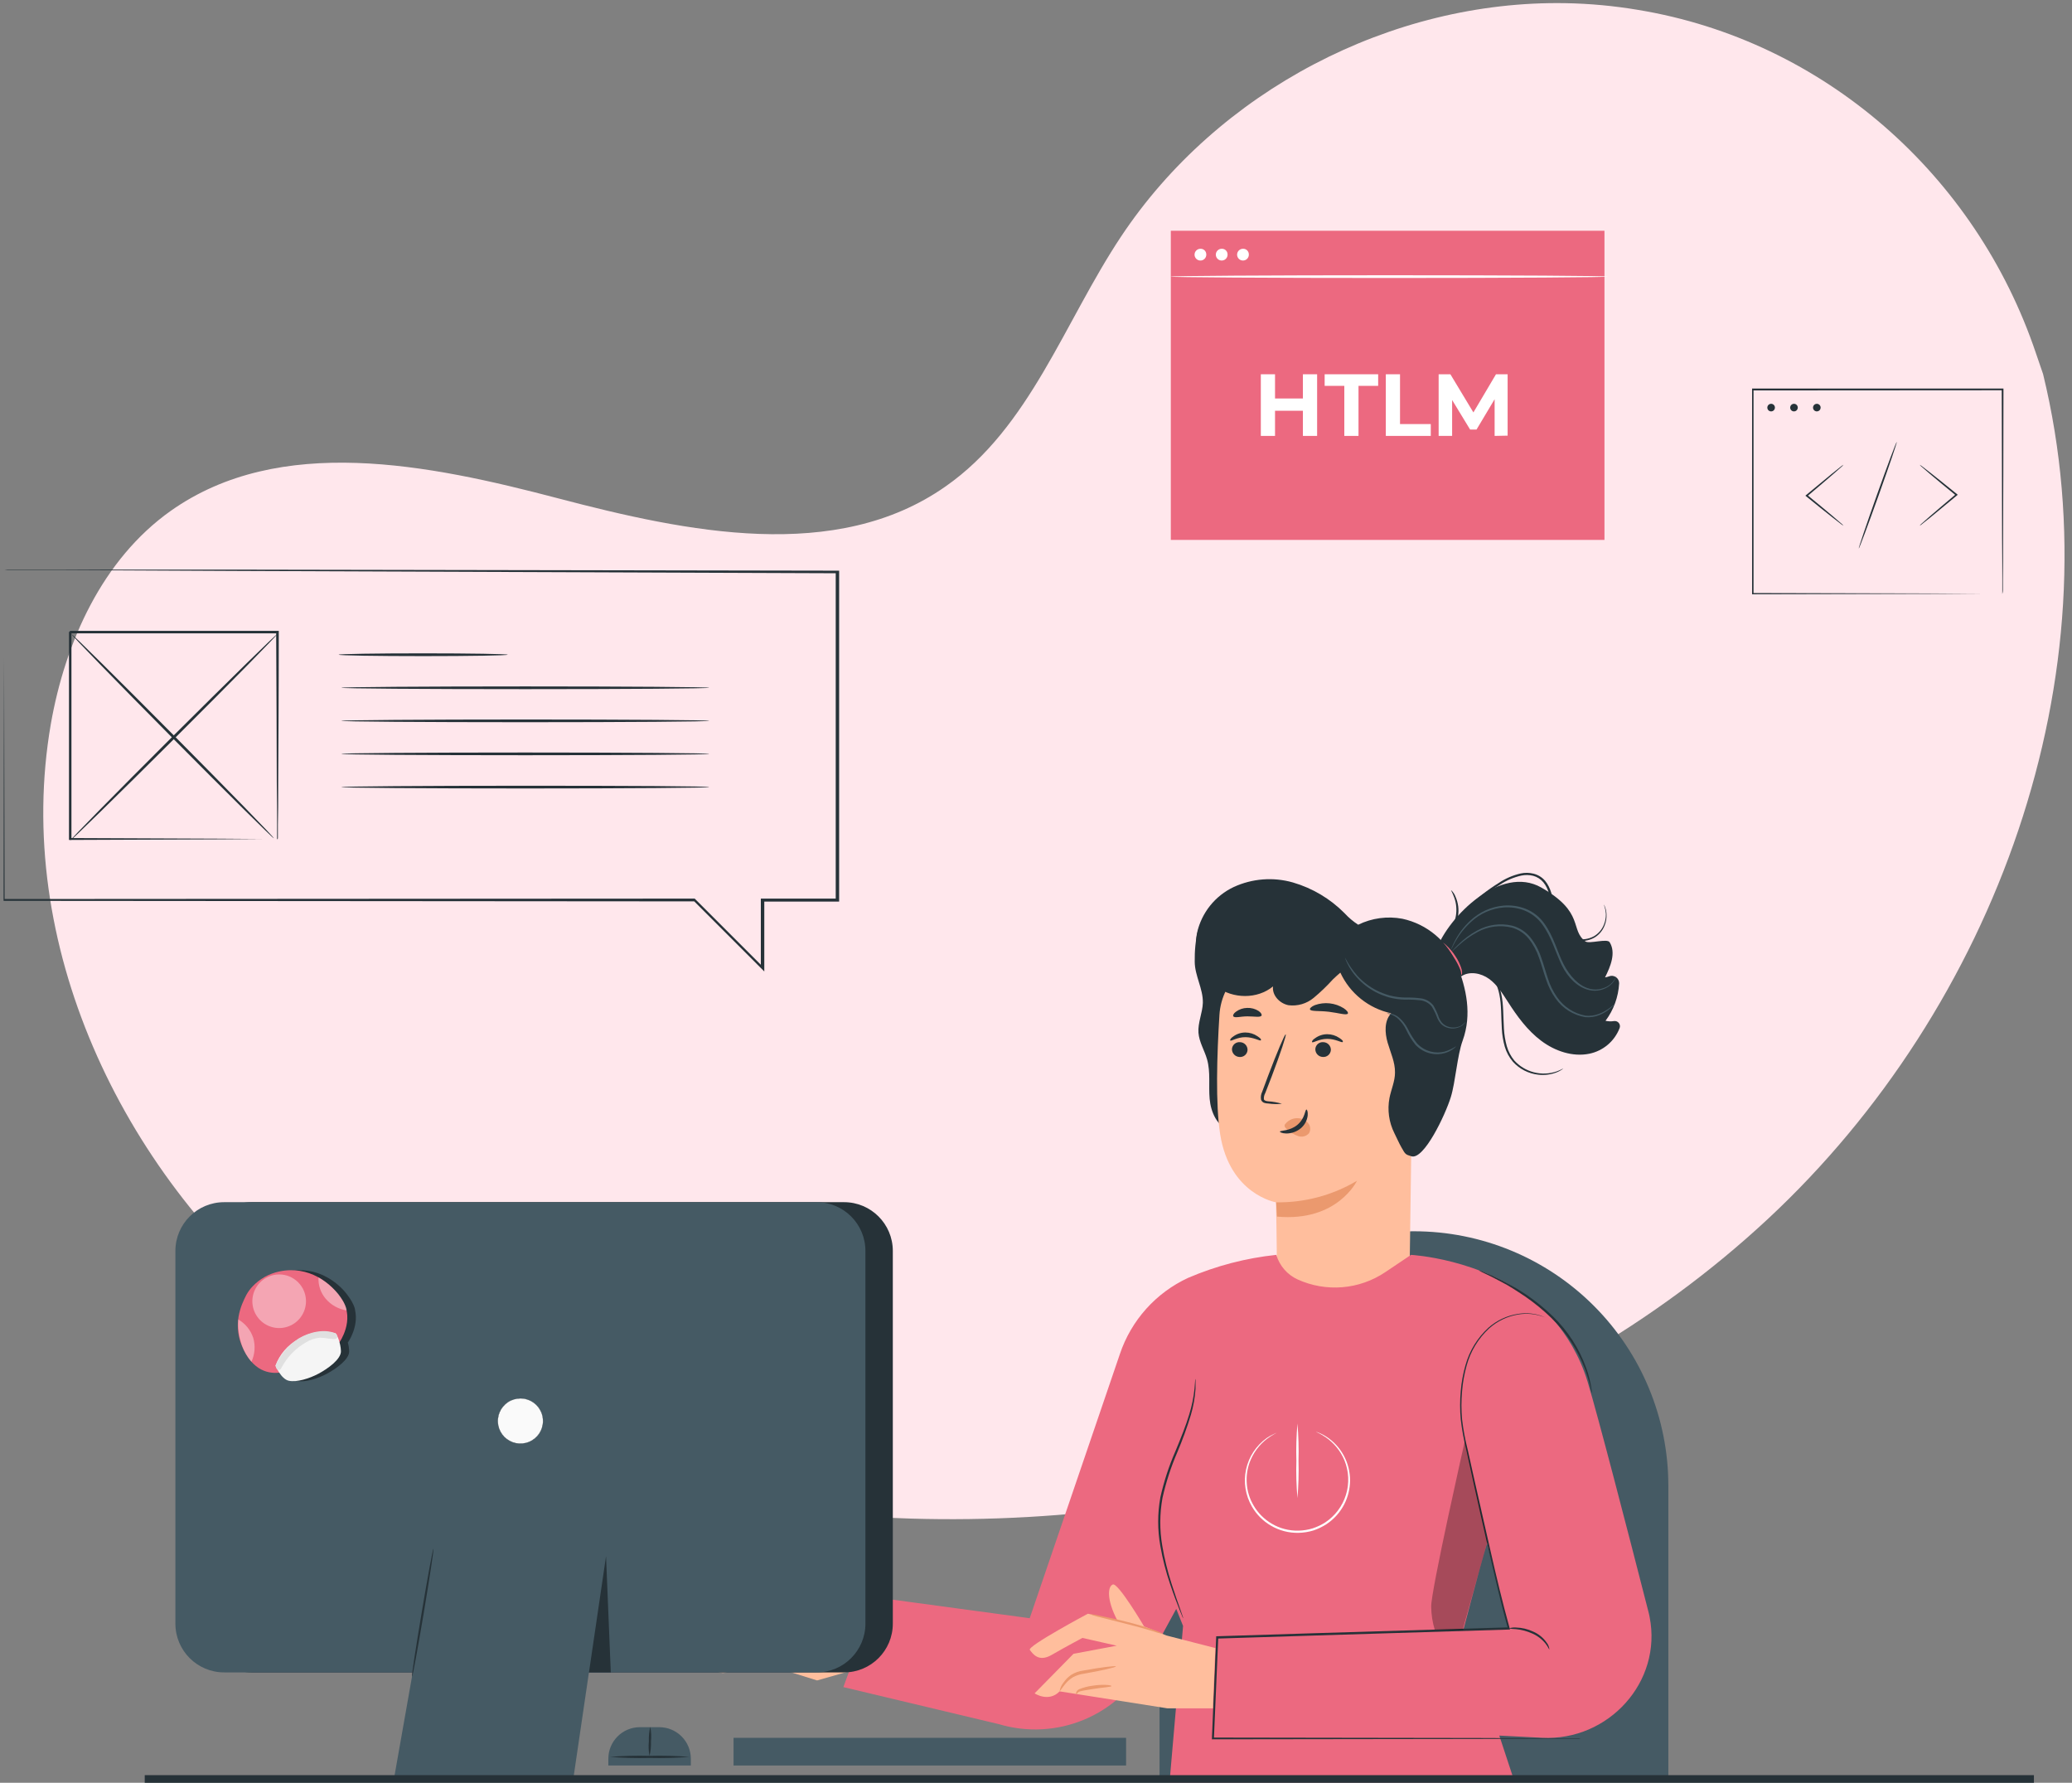<svg width="272" height="234" viewBox="0 0 272 234" fill="none" xmlns="http://www.w3.org/2000/svg">
<rect x="0" y="0" width="272" height="234" fill="#808080" stroke="none"/>
<path d="M268.203 49.099L267.26 46.347C259.369 22.955 239.41 5.315 215.027 1.297C211.889 0.769 208.715 0.475 205.533 0.416C182.616 0.01 159.85 11.961 147.163 31.053C139.705 42.267 135.192 56.144 124.115 63.856C109.75 73.929 90.217 69.863 73.244 65.404C56.272 60.946 36.718 56.935 22.401 67.063C13.457 73.406 8.552 84.263 6.667 95.064C1.72 123.726 15.845 153.634 38.363 172.051C60.881 190.469 90.534 198.471 119.609 199.324C160.345 200.521 202.279 187.745 232.104 159.97C261.928 132.196 277.856 88.686 268.203 49.099Z" fill="#FFE7EC"/>
<path d="M185.613 161.611C194.469 161.611 202.962 165.128 209.224 171.389C215.487 177.65 219.007 186.141 219.01 194.997V233.722H152.217V194.997C152.22 186.141 155.739 177.65 162.002 171.389C168.265 165.128 176.758 161.611 185.613 161.611Z" fill="#455A64"/>
<path d="M101.047 207.946L97.687 210.325L93.953 219.292C93.953 219.292 94.967 219.974 95.751 219.249C96.535 218.523 99.532 213.312 99.532 213.312V216.395C99.536 217 99.761 217.582 100.165 218.032C100.569 218.482 101.124 218.769 101.725 218.838L107.262 220.566L114.057 218.63L114.639 210.544L101.047 207.946Z" fill="#FFBE9D"/>
<path d="M161.423 148.327C159.759 147.847 158.943 145.943 158.794 144.22C158.644 142.497 158.927 140.716 158.458 139.052C158.122 137.867 157.417 136.779 157.327 135.552C157.231 134.23 157.86 132.955 157.903 131.632C157.951 129.781 156.836 128.063 156.836 126.213C156.799 123.652 157.257 119.422 159.818 119.566C162.378 119.71 166.48 124.196 166.155 126.735" fill="#263238"/>
<path d="M185.615 127.13L185.561 129.69L185.028 167.968C184.969 172.411 181.102 175.899 176.344 175.798C171.543 175.697 167.634 171.979 167.623 167.488C167.623 162.772 167.506 157.812 167.506 157.812C167.506 157.812 161.435 156.803 160.177 148.882C159.552 144.946 159.75 138.486 160.081 133.206C160.151 132.079 160.449 130.979 160.956 129.97C161.463 128.962 162.169 128.067 163.031 127.338C163.893 126.61 164.894 126.063 165.973 125.731C167.051 125.399 168.186 125.289 169.308 125.407L185.615 127.13Z" fill="#FFBE9D"/>
<path d="M161.723 137.702C161.721 137.967 161.822 138.223 162.006 138.415C162.189 138.607 162.439 138.721 162.704 138.732C162.835 138.745 162.967 138.731 163.093 138.692C163.218 138.652 163.335 138.588 163.434 138.502C163.534 138.416 163.615 138.311 163.673 138.193C163.731 138.074 163.764 137.946 163.771 137.814C163.773 137.681 163.749 137.549 163.7 137.426C163.651 137.302 163.578 137.19 163.485 137.095C163.392 137 163.282 136.924 163.16 136.871C163.038 136.819 162.906 136.791 162.773 136.79C162.644 136.779 162.514 136.794 162.391 136.834C162.267 136.875 162.153 136.939 162.056 137.024C161.958 137.109 161.878 137.213 161.82 137.33C161.763 137.446 161.73 137.573 161.723 137.702Z" fill="#263238"/>
<path d="M161.503 136.566C161.626 136.699 162.399 136.129 163.493 136.134C164.586 136.139 165.386 136.667 165.504 136.55C165.621 136.433 165.434 136.251 165.082 136.017C164.612 135.693 164.053 135.52 163.482 135.521C162.905 135.521 162.344 135.708 161.882 136.054C161.556 136.257 161.439 136.507 161.503 136.566Z" fill="#263238"/>
<path d="M172.668 137.702C172.664 137.967 172.764 138.224 172.946 138.416C173.129 138.609 173.379 138.722 173.644 138.732C173.775 138.743 173.907 138.729 174.031 138.689C174.156 138.648 174.272 138.584 174.371 138.498C174.471 138.413 174.552 138.308 174.61 138.191C174.669 138.073 174.703 137.945 174.711 137.814C174.714 137.549 174.613 137.293 174.429 137.102C174.246 136.91 173.995 136.798 173.73 136.79C173.599 136.777 173.468 136.79 173.343 136.83C173.218 136.869 173.102 136.933 173.003 137.018C172.904 137.104 172.823 137.208 172.765 137.326C172.708 137.443 172.675 137.571 172.668 137.702Z" fill="#263238"/>
<path d="M172.245 136.79C172.373 136.923 173.141 136.358 174.235 136.358C175.328 136.358 176.129 136.891 176.251 136.774C176.374 136.657 176.182 136.475 175.83 136.241C175.358 135.918 174.801 135.746 174.23 135.745C173.653 135.747 173.092 135.934 172.629 136.278C172.299 136.47 172.187 136.71 172.245 136.79Z" fill="#263238"/>
<path d="M168.284 144.876C167.707 144.701 167.11 144.593 166.508 144.556C166.225 144.53 165.974 144.471 165.916 144.284C165.894 143.996 165.959 143.708 166.102 143.458L166.929 141.324C168.076 138.3 168.903 135.809 168.78 135.766C168.657 135.723 167.633 138.134 166.487 141.164C166.209 141.911 165.953 142.62 165.692 143.298C165.526 143.627 165.475 144.003 165.548 144.364C165.589 144.462 165.651 144.549 165.731 144.62C165.81 144.69 165.904 144.741 166.006 144.77C166.161 144.813 166.321 144.837 166.481 144.839C167.078 144.929 167.684 144.942 168.284 144.876Z" fill="#263238"/>
<path d="M167.525 157.811C171.255 157.87 174.929 156.891 178.135 154.984C178.135 154.984 175.558 160.425 167.632 159.684L167.525 157.811Z" fill="#EB996E"/>
<path d="M168.741 147.512C168.949 147.25 169.22 147.046 169.529 146.918C169.838 146.791 170.174 146.743 170.506 146.781C170.748 146.802 170.982 146.873 171.196 146.987C171.409 147.102 171.598 147.258 171.749 147.448C171.895 147.63 171.982 147.852 171.997 148.085C172.012 148.318 171.956 148.55 171.835 148.749C171.66 148.946 171.43 149.086 171.176 149.15C170.921 149.215 170.652 149.202 170.405 149.112C169.889 148.929 169.414 148.646 169.007 148.28C168.883 148.192 168.776 148.082 168.693 147.954C168.652 147.894 168.631 147.824 168.631 147.752C168.631 147.679 168.652 147.609 168.693 147.549" fill="#EB996E"/>
<path d="M171.501 145.634C171.319 145.634 171.319 146.813 170.306 147.65C169.292 148.488 168.023 148.365 168.018 148.53C168.018 148.605 168.295 148.76 168.828 148.776C169.525 148.785 170.203 148.549 170.743 148.109C171.259 147.687 171.59 147.08 171.666 146.418C171.714 145.922 171.581 145.629 171.501 145.634Z" fill="#263238"/>
<path d="M171.964 132.486C172.076 132.784 173.164 132.646 174.45 132.8C175.735 132.955 176.77 133.302 176.935 133.035C177.015 132.907 176.834 132.63 176.402 132.341C175.844 131.989 175.213 131.768 174.556 131.696C173.9 131.624 173.236 131.702 172.615 131.925C172.156 132.112 171.921 132.347 171.964 132.486Z" fill="#263238"/>
<path d="M161.903 133.403C162.095 133.654 162.847 133.403 163.754 133.403C164.661 133.403 165.429 133.568 165.605 133.312C165.68 133.184 165.562 132.933 165.226 132.699C164.778 132.412 164.253 132.271 163.722 132.293C163.189 132.302 162.673 132.478 162.245 132.795C161.925 133.024 161.818 133.28 161.903 133.403Z" fill="#263238"/>
<path d="M188.531 124.698C190.179 120.222 197.039 113.496 202.314 116.483C208.091 119.769 206.048 122.052 208.134 123.567C208.63 123.924 210.977 123.146 211.302 123.668C212.161 125.05 211.43 126.837 210.7 128.288C210.882 128.261 211.061 128.215 211.233 128.149C211.382 128.09 211.543 128.07 211.702 128.089C211.861 128.109 212.013 128.167 212.144 128.26C212.274 128.352 212.38 128.476 212.451 128.62C212.522 128.763 212.556 128.922 212.55 129.082C212.451 130.857 211.83 132.562 210.764 133.984C211.126 134.069 211.501 134.081 211.868 134.022C211.985 134.003 212.104 134.015 212.215 134.056C212.326 134.098 212.424 134.167 212.5 134.258C212.576 134.349 212.627 134.458 212.648 134.575C212.669 134.691 212.659 134.811 212.62 134.923C212.295 135.775 211.76 136.532 211.066 137.123C210.371 137.714 209.539 138.12 208.646 138.305C206.443 138.758 204.117 137.958 202.32 136.609C200.522 135.259 199.167 133.408 197.951 131.504C197.242 130.41 196.543 129.258 195.487 128.49C194.431 127.722 192.91 127.423 191.828 128.149" fill="#263238"/>
<path d="M191.817 127.978C191.817 127.978 191.817 127.893 191.817 127.77C191.801 127.586 191.756 127.407 191.684 127.237C191.455 126.674 191.167 126.138 190.825 125.637C190.495 125.116 190.119 124.627 189.699 124.175C189.379 123.834 189.139 123.642 189.166 123.642C189.422 123.718 189.653 123.86 189.838 124.052C190.307 124.481 190.718 124.968 191.06 125.503C191.417 126.03 191.69 126.61 191.87 127.221C191.931 127.412 191.951 127.614 191.929 127.813C191.892 127.92 191.828 127.989 191.817 127.978Z" fill="#EC6980"/>
<path d="M205.211 140.257C205.211 140.257 205.152 140.316 205.019 140.401C204.828 140.53 204.624 140.639 204.411 140.726C203.62 141.047 202.761 141.161 201.914 141.057C200.642 140.915 199.465 140.311 198.607 139.361C198.117 138.785 197.753 138.113 197.54 137.387C197.322 136.62 197.191 135.831 197.151 135.035C197.05 133.435 197.114 131.872 196.826 130.517C196.701 129.877 196.48 129.26 196.17 128.687C195.888 128.199 195.511 127.773 195.06 127.434C194.42 126.913 193.613 126.641 192.788 126.666C192.488 126.703 192.192 126.765 191.902 126.853C191.965 126.803 192.036 126.764 192.11 126.735C192.323 126.645 192.548 126.584 192.777 126.554C193.639 126.489 194.494 126.745 195.177 127.274C195.659 127.622 196.064 128.065 196.367 128.575C196.701 129.164 196.94 129.801 197.076 130.464C197.386 131.856 197.327 133.419 197.428 135.019C197.468 135.795 197.593 136.564 197.802 137.313C197.998 138.001 198.334 138.642 198.789 139.196C199.476 139.954 200.37 140.493 201.361 140.747C202.352 141.002 203.396 140.959 204.363 140.625C204.923 140.422 205.195 140.23 205.211 140.257Z" fill="#263238"/>
<path d="M210.535 118.724C210.599 118.816 210.651 118.917 210.689 119.022C210.807 119.326 210.876 119.646 210.892 119.972C210.924 120.489 210.838 121.007 210.641 121.487C210.387 122.136 209.929 122.685 209.334 123.05C208.601 123.474 207.737 123.613 206.907 123.439C206.43 123.348 205.978 123.154 205.585 122.869C205.191 122.584 204.865 122.216 204.63 121.791C204.159 120.855 203.849 119.847 203.712 118.809C203.499 117.769 203.296 116.643 202.592 115.795C202.246 115.383 201.78 115.088 201.259 114.952C200.748 114.826 200.216 114.817 199.701 114.926C198.708 115.149 197.765 115.552 196.917 116.115C195.431 117.024 194.044 118.084 192.777 119.278C191.925 120.085 191.125 120.945 190.383 121.855L189.785 122.607C189.725 122.702 189.651 122.788 189.566 122.863C189.615 122.761 189.674 122.665 189.742 122.575C189.86 122.388 190.052 122.127 190.276 121.791C190.987 120.842 191.772 119.95 192.623 119.124C193.878 117.897 195.265 116.811 196.757 115.886C197.63 115.302 198.602 114.882 199.626 114.648C200.183 114.527 200.76 114.536 201.312 114.675C201.905 114.821 202.437 115.149 202.832 115.614C203.6 116.547 203.798 117.721 204.006 118.756C204.133 119.766 204.427 120.748 204.875 121.663C205.09 122.059 205.39 122.404 205.753 122.672C206.117 122.941 206.534 123.126 206.977 123.215C207.753 123.384 208.565 123.264 209.26 122.879C209.825 122.543 210.268 122.034 210.524 121.428C210.723 120.971 210.821 120.476 210.812 119.977C210.785 119.547 210.692 119.124 210.535 118.724Z" fill="#263238"/>
<path d="M190.499 116.841C190.762 117.082 190.962 117.385 191.081 117.721C191.434 118.52 191.544 119.405 191.396 120.266C191.248 121.126 190.849 121.924 190.249 122.559C190.023 122.837 189.734 123.057 189.406 123.199C189.379 123.162 189.705 122.922 190.105 122.431C190.629 121.794 190.979 121.032 191.118 120.219C191.257 119.406 191.182 118.571 190.899 117.796C190.686 117.198 190.457 116.862 190.499 116.841Z" fill="#263238"/>
<path d="M191.289 126.687C190.682 125.158 189.709 123.802 188.454 122.739C187.199 121.675 185.701 120.937 184.093 120.591C182.126 120.222 180.093 120.497 178.295 121.375C177.633 120.947 177.029 120.436 176.497 119.854C174.617 117.959 172.286 116.573 169.723 115.827C167.142 115.092 164.383 115.306 161.946 116.43C160.743 117 159.685 117.837 158.853 118.876C158.022 119.916 157.437 121.132 157.145 122.431C156.879 123.736 156.98 125.09 157.435 126.342C157.891 127.594 158.684 128.696 159.727 129.525C161.861 131.125 165.061 131.163 167.115 129.472C166.971 130.64 167.995 131.723 169.152 131.941C169.737 132.014 170.331 131.966 170.897 131.801C171.463 131.636 171.989 131.357 172.443 130.981C173.346 130.23 174.195 129.415 174.982 128.544C175.297 128.24 175.622 127.946 175.953 127.663C176.575 129.009 177.501 130.191 178.658 131.116C179.815 132.042 181.172 132.686 182.621 132.998C181.703 133.995 181.783 135.558 182.162 136.859C182.541 138.161 183.154 139.43 183.127 140.785C183.127 141.927 182.621 142.999 182.402 144.119C182.105 145.688 182.332 147.311 183.047 148.738C183.319 149.272 183.656 150.05 183.96 150.579C184.493 151.528 184.493 151.528 185.282 151.768C186.915 152.275 189.731 146.349 190.456 143.996C191.065 142.033 191.299 138.513 192.009 136.587C193.257 133.131 192.483 129.738 191.289 126.687Z" fill="#263238"/>
<path d="M192.387 134.123C192.358 134.187 192.32 134.246 192.275 134.299C192.151 134.455 191.999 134.587 191.827 134.688C191.506 134.876 191.143 134.982 190.77 134.996C190.398 135.01 190.028 134.932 189.693 134.768C189.466 134.656 189.263 134.5 189.096 134.31C188.926 134.103 188.786 133.873 188.68 133.627C188.489 133.099 188.246 132.592 187.955 132.112C187.766 131.88 187.532 131.689 187.269 131.548C187.005 131.407 186.716 131.319 186.418 131.291C185.752 131.218 185.082 131.19 184.413 131.205C183.725 131.191 183.041 131.096 182.375 130.923C181.759 130.75 181.162 130.514 180.594 130.219C179.634 129.716 178.775 129.042 178.06 128.229C177.574 127.687 177.168 127.078 176.854 126.421C176.767 126.248 176.69 126.07 176.625 125.887C176.595 125.823 176.575 125.755 176.566 125.685C177.007 126.556 177.557 127.368 178.204 128.101C178.923 128.875 179.771 129.518 180.711 130C181.266 130.276 181.847 130.5 182.445 130.667C183.09 130.83 183.752 130.92 184.418 130.933C185.101 130.917 185.783 130.949 186.461 131.029C186.791 131.065 187.112 131.166 187.403 131.326C187.694 131.486 187.95 131.703 188.157 131.963C188.459 132.468 188.704 133.004 188.888 133.563C188.983 133.792 189.109 134.007 189.261 134.203C189.411 134.377 189.592 134.522 189.795 134.63C190.105 134.788 190.449 134.871 190.798 134.871C191.146 134.871 191.49 134.788 191.8 134.63C192.016 134.486 192.213 134.316 192.387 134.123Z" fill="#455A64"/>
<path d="M191.156 137.323C191.156 137.323 191.06 137.467 190.82 137.649C190.48 137.904 190.097 138.096 189.689 138.214C189.078 138.399 188.429 138.421 187.806 138.278C187.037 138.104 186.34 137.701 185.806 137.121C185.327 136.523 184.923 135.869 184.6 135.174C184.338 134.627 183.976 134.133 183.534 133.718C183.241 133.441 182.886 133.238 182.499 133.126C182.348 133.104 182.198 133.074 182.051 133.035C182.205 132.997 182.366 132.997 182.52 133.035C182.942 133.105 183.337 133.29 183.662 133.568C184.138 133.984 184.531 134.488 184.819 135.051C185.14 135.722 185.538 136.354 186.003 136.934C186.499 137.474 187.143 137.856 187.854 138.033C188.436 138.178 189.044 138.178 189.625 138.033C190.167 137.871 190.683 137.632 191.156 137.323Z" fill="#455A64"/>
<path d="M212.177 128.031C212.172 128.135 212.147 128.237 212.102 128.33C211.995 128.614 211.832 128.874 211.622 129.093C211.289 129.442 210.875 129.704 210.416 129.856C209.811 130.069 209.154 130.095 208.534 129.93C207.131 129.589 205.813 128.33 205.008 126.666C204.202 125.002 203.696 123.023 202.463 121.332C201.871 120.517 201.062 119.885 200.127 119.508C199.251 119.171 198.31 119.034 197.375 119.108C195.78 119.246 194.278 119.915 193.107 121.007C192.302 121.734 191.618 122.586 191.081 123.53C190.696 124.196 190.547 124.596 190.51 124.596C190.527 124.492 190.561 124.391 190.611 124.298C190.723 124.023 190.849 123.754 190.99 123.492C191.497 122.514 192.169 121.63 192.974 120.878C194.17 119.728 195.722 119.018 197.375 118.868C198.351 118.783 199.335 118.921 200.25 119.273C201.234 119.661 202.086 120.324 202.703 121.183C203.984 122.937 204.432 124.959 205.258 126.559C206.085 128.159 207.285 129.402 208.603 129.76C209.188 129.927 209.811 129.916 210.39 129.728C210.803 129.612 211.182 129.4 211.496 129.109C211.811 128.817 212.051 128.455 212.198 128.053L212.177 128.031Z" fill="#455A64"/>
<path d="M211.974 131.776C211.974 131.776 211.915 131.861 211.782 132.005C211.577 132.209 211.358 132.398 211.126 132.571C210.759 132.845 210.357 133.069 209.931 133.237C209.362 133.469 208.746 133.562 208.134 133.509C207.347 133.383 206.593 133.099 205.918 132.676C205.243 132.253 204.659 131.698 204.202 131.045C203.659 130.283 203.237 129.441 202.954 128.549C202.634 127.642 202.383 126.682 202.042 125.732C201.736 124.807 201.269 123.944 200.661 123.183C200.088 122.488 199.315 121.986 198.447 121.748C196.945 121.381 195.361 121.582 193.998 122.313C193.076 122.803 192.221 123.409 191.454 124.116L190.819 124.692C190.751 124.767 190.674 124.833 190.59 124.89C190.642 124.803 190.707 124.724 190.782 124.655C190.91 124.506 191.107 124.298 191.379 124.036C192.127 123.288 192.979 122.65 193.908 122.143C195.309 121.359 196.954 121.13 198.516 121.503C199.437 121.749 200.259 122.274 200.869 123.007C201.499 123.791 201.985 124.682 202.303 125.636C202.65 126.602 202.901 127.562 203.21 128.463C203.484 129.328 203.887 130.146 204.405 130.89C205.28 132.16 206.623 133.031 208.139 133.312C208.722 133.374 209.312 133.299 209.862 133.093C210.28 132.939 210.678 132.733 211.046 132.48C211.675 132.064 211.958 131.76 211.974 131.776Z" fill="#455A64"/>
<path d="M154.404 211.163L155.306 213.414L153.529 233.944H198.842L196.82 227.805L202.453 228.093C211.142 228.53 218.242 220.769 216.551 212.235C216.498 211.979 216.444 211.701 216.375 211.467C213.564 200.484 209.739 185.719 208.411 181.361C206.208 174.155 201.306 170.731 201.306 170.731H201.232C194.452 165.199 185.23 164.708 185.23 164.708L181.832 166.991C180.156 168.114 178.222 168.789 176.212 168.955C174.202 169.12 172.184 168.769 170.348 167.936C169.677 167.63 169.079 167.183 168.596 166.627C168.113 166.07 167.755 165.416 167.547 164.708C163.557 165.127 159.653 166.145 155.967 167.728C153.872 168.697 151.997 170.085 150.457 171.804C148.917 173.524 147.745 175.54 147.011 177.729L135.175 212.4L115.023 209.675L110.713 221.441L131.132 226.306C134.793 227.397 138.717 227.198 142.249 225.742C145.78 224.285 148.704 221.66 150.532 218.305L154.404 211.184M192.094 213.958C192.094 213.958 194.031 206.533 195.21 202.538L198.069 213.739L192.094 213.958Z" fill="#EC6980"/>
<path d="M207.506 228.21H207.271H206.588H203.921L193.941 228.247L159.211 228.295H159.094V228.162C159.27 223.927 159.462 219.484 159.654 214.896V214.768H159.782L172.685 214.363L198.07 213.6L197.947 213.766C196.997 210.304 196.224 206.933 195.477 203.716C194.731 200.5 194.064 197.417 193.408 194.515C193.095 193.064 192.787 191.656 192.485 190.29C192.155 188.98 191.913 187.649 191.759 186.306C191.645 185.064 191.645 183.814 191.759 182.572C191.854 181.429 192.061 180.298 192.378 179.196C192.899 177.301 193.946 175.592 195.397 174.267C196.495 173.3 197.849 172.67 199.296 172.453C200.195 172.309 201.113 172.359 201.99 172.603C202.214 172.668 202.433 172.748 202.646 172.843C202.79 172.901 202.86 172.939 202.86 172.939C202.86 172.939 202.566 172.805 201.979 172.645C201.108 172.421 200.199 172.383 199.312 172.533C197.887 172.765 196.558 173.4 195.483 174.363C194.06 175.678 193.038 177.368 192.533 179.238C192.226 180.333 192.026 181.455 191.935 182.588C191.82 183.83 191.82 185.08 191.935 186.322C192.092 187.656 192.338 188.978 192.672 190.28C192.976 191.64 193.285 193.048 193.61 194.499C194.266 197.401 194.965 200.473 195.696 203.69C196.427 206.906 197.227 210.277 198.182 213.728L198.224 213.888H198.059L172.701 214.667L159.793 215.072L159.926 214.939C159.729 219.526 159.536 223.97 159.355 228.205L159.222 228.066L193.952 228.119L203.932 228.157H206.599H207.282C207.357 228.17 207.432 228.188 207.506 228.21Z" fill="#263238"/>
<path d="M156.916 180.983C156.939 181.091 156.948 181.202 156.943 181.313C156.943 181.532 156.943 181.847 156.943 182.268C156.868 183.438 156.662 184.596 156.329 185.719C155.825 187.376 155.234 189.005 154.558 190.6C153.72 192.536 153.066 194.547 152.606 196.606C152.23 198.679 152.219 200.802 152.574 202.879C152.86 204.578 153.27 206.254 153.801 207.893C154.249 209.296 154.649 210.421 154.926 211.2L155.236 212.096C155.279 212.198 155.31 212.306 155.326 212.416C155.266 212.323 155.218 212.223 155.182 212.117C155.092 211.888 154.969 211.584 154.825 211.237C154.516 210.469 154.089 209.354 153.614 207.952C153.052 206.31 152.62 204.626 152.323 202.916C151.944 200.812 151.944 198.657 152.323 196.553C152.782 194.478 153.441 192.452 154.292 190.504C155.038 188.701 155.694 187.074 156.11 185.666C156.458 184.558 156.692 183.418 156.809 182.263C156.895 181.441 156.889 180.983 156.916 180.983Z" fill="#263238"/>
<path d="M198.068 213.744C198.372 213.635 198.696 213.593 199.018 213.622C199.795 213.641 200.56 213.823 201.263 214.155C201.985 214.466 202.605 214.974 203.05 215.622C203.249 215.879 203.37 216.189 203.397 216.513C203.349 216.513 203.237 216.182 202.89 215.734C202.425 215.157 201.826 214.701 201.146 214.406C200.471 214.1 199.75 213.907 199.012 213.835C198.696 213.826 198.381 213.796 198.068 213.744Z" fill="#263238"/>
<path d="M194.078 166.714C194.369 166.797 194.653 166.904 194.926 167.034C195.198 167.146 195.529 167.279 195.908 167.45L197.172 168.069C197.641 168.298 198.137 168.602 198.676 168.885C199.215 169.168 199.743 169.546 200.34 169.92C201.584 170.764 202.753 171.713 203.834 172.757C205.807 174.665 207.315 177.001 208.24 179.585C208.403 180.028 208.538 180.48 208.645 180.94C208.741 181.345 208.832 181.687 208.869 182.007C208.929 182.304 208.968 182.605 208.987 182.908C208.887 182.622 208.812 182.327 208.763 182.028C208.715 181.74 208.608 181.404 208.496 181.004C208.384 180.604 208.235 180.166 208.059 179.676C207.089 177.151 205.582 174.866 203.642 172.981C202.573 171.948 201.42 171.004 200.196 170.16C199.626 169.786 199.081 169.418 198.559 169.093C198.036 168.767 197.545 168.49 197.081 168.25L195.838 167.599L194.884 167.141C194.605 167.018 194.336 166.875 194.078 166.714Z" fill="#263238"/>
<g opacity="0.3">
<path d="M192.312 189.064C192.312 189.064 187.81 208.944 187.88 210.891C187.892 211.914 188.048 212.93 188.344 213.91L192.078 213.942L192.11 213.574L195.257 202.324L192.312 189.064Z" fill="black"/>
</g>
<path d="M167.573 188.061C167.573 188.093 167.099 188.28 166.341 188.84C165.287 189.644 164.485 190.735 164.032 191.981C163.728 192.836 163.603 193.744 163.664 194.648C163.721 195.689 164.029 196.701 164.56 197.598C165.138 198.593 165.965 199.42 166.96 199.998C167.48 200.309 168.042 200.543 168.63 200.692C169.233 200.852 169.856 200.923 170.481 200.905C171.105 200.89 171.724 200.79 172.321 200.606C172.897 200.417 173.447 200.158 173.958 199.833C175.262 198.977 176.227 197.694 176.688 196.204C177.15 194.714 177.078 193.11 176.487 191.667C175.974 190.442 175.118 189.392 174.022 188.642C173.244 188.109 172.737 187.954 172.753 187.922C172.877 187.956 172.998 187.999 173.116 188.05C173.453 188.189 173.778 188.357 174.086 188.552C175.054 189.174 175.849 190.03 176.398 191.04C176.947 192.051 177.232 193.184 177.228 194.334C177.218 195.413 176.958 196.475 176.471 197.438C175.925 198.503 175.113 199.409 174.113 200.068C173.581 200.409 173.01 200.683 172.411 200.884C171.788 201.073 171.142 201.177 170.491 201.193C169.205 201.226 167.935 200.897 166.827 200.244C165.794 199.639 164.937 198.775 164.341 197.737C163.49 196.266 163.217 194.531 163.576 192.87C163.935 191.21 164.9 189.742 166.283 188.754C166.581 188.55 166.897 188.371 167.227 188.221C167.339 188.16 167.455 188.107 167.573 188.061Z" fill="white"/>
<path d="M170.321 186.845C170.459 188.473 170.505 190.108 170.46 191.741C170.505 193.375 170.459 195.01 170.321 196.638C170.181 195.01 170.134 193.375 170.182 191.741C170.134 190.108 170.181 188.473 170.321 186.845Z" fill="white"/>
<path d="M153.124 214.667L150.19 213.478C150.19 213.478 146.782 207.695 146.083 207.973C145.384 208.25 145.283 210.016 146.67 212.677L142.813 211.808C142.813 211.808 134.812 216.075 135.191 216.561C135.569 217.046 136.322 218.225 138.066 217.211C139.81 216.198 142.093 214.987 142.093 214.987L146.6 216.006L140.92 217.073L135.815 222.263C135.815 222.263 137.655 223.49 139.101 222.001L153.236 224.226H159.221L159.541 216.315L153.124 214.667Z" fill="#FFBE9D"/>
<path d="M139.1 221.964C139.164 221.996 139.398 221.569 139.873 220.993C140.151 220.664 140.479 220.38 140.844 220.151C141.306 219.902 141.811 219.741 142.332 219.676C144.642 219.27 146.503 218.844 146.482 218.726C146.461 218.609 144.572 218.838 142.252 219.26C141.675 219.331 141.12 219.526 140.625 219.831C140.234 220.097 139.896 220.433 139.628 220.823C139.357 221.152 139.175 221.545 139.1 221.964Z" fill="#EB996E"/>
<path d="M141.318 222.401C141.372 222.401 141.398 222.108 141.782 222.001C142.167 221.895 142.812 221.799 143.468 221.692C144.802 221.479 145.906 221.431 145.911 221.303C145.916 221.175 144.786 221.041 143.404 221.26C142.807 221.339 142.223 221.493 141.665 221.719C141.568 221.76 141.482 221.823 141.413 221.902C141.343 221.982 141.293 222.076 141.265 222.177C141.238 222.332 141.292 222.407 141.318 222.401Z" fill="#EB996E"/>
<path d="M152.733 214.496C152.253 214.398 151.781 214.264 151.32 214.096C150.456 213.83 149.255 213.494 147.917 213.158L144.487 212.293C144.006 212.197 143.536 212.052 143.084 211.861C143.574 211.9 144.059 211.982 144.535 212.107C145.42 212.288 146.668 212.549 147.986 212.891C149.135 213.172 150.269 213.512 151.384 213.91C151.855 214.052 152.308 214.249 152.733 214.496Z" fill="#EB996E"/>
<path d="M252.002 69C252.099 68.871 252.215 68.755 252.346 68.653C252.619 68.416 252.955 68.115 253.348 67.768C254.202 67.026 255.396 66.011 256.72 64.897L256.752 64.874V65.024C255.41 63.93 254.216 62.935 253.357 62.208L252.351 61.34C252.218 61.24 252.101 61.126 252.002 61C252.148 61.081 252.285 61.175 252.409 61.28L253.469 62.102C254.363 62.801 255.575 63.78 256.913 64.866L257.002 64.941L256.913 65.016L256.881 65.043C255.54 66.153 254.345 67.152 253.464 67.867L252.409 68.708C252.286 68.819 252.15 68.916 252.002 69Z" fill="#263238"/>
<path d="M242.002 61C241.905 61.129 241.789 61.245 241.658 61.347L240.651 62.232C239.797 62.974 238.608 63.989 237.284 65.103L237.252 65.126V64.976C238.594 66.07 239.784 67.065 240.647 67.792L241.653 68.66C241.786 68.76 241.903 68.874 242.002 69C241.854 68.921 241.718 68.827 241.595 68.72C241.304 68.499 240.951 68.222 240.535 67.898C239.641 67.199 238.429 66.22 237.091 65.134L237.002 65.059L237.091 64.984L237.123 64.957C238.464 63.847 239.658 62.848 240.54 62.133L241.595 61.292C241.719 61.183 241.856 61.085 242.002 61Z" fill="#263238"/>
<path d="M244.004 72C243.947 72 245.016 68.821 246.391 64.958C247.766 61.095 248.938 57.977 248.999 58C249.061 58.023 247.987 61.179 246.608 65.042C245.229 68.905 244.062 72.023 244.004 72Z" fill="#263238"/>
<path d="M262.849 77.947C262.849 77.947 262.849 77.771 262.849 77.445C262.849 77.119 262.849 76.634 262.849 76.008C262.849 74.748 262.849 72.924 262.823 70.572C262.823 65.888 262.792 59.2 262.775 51.132L262.866 51.225L230.081 51.247L230.194 51.132C230.194 60.825 230.194 69.977 230.194 77.947L230.089 77.841L253.761 77.894L260.471 77.921H262.254H262.713H262.871H262.276H260.528L253.839 77.947L230.102 78H230.002V77.899C230.002 69.928 230.002 60.777 230.002 51.084V51H230.12H262.906H263.002V51.097C263.002 59.186 262.967 65.901 262.954 70.598C262.954 72.929 262.954 74.757 262.928 76.013C262.928 76.63 262.928 77.106 262.928 77.432C262.928 77.758 262.849 77.947 262.849 77.947Z" fill="#263238"/>
<path d="M233.002 53.5C233.002 53.599 232.973 53.696 232.918 53.778C232.863 53.86 232.785 53.924 232.693 53.962C232.602 54 232.501 54.01 232.404 53.99C232.307 53.971 232.218 53.923 232.148 53.854C232.078 53.784 232.031 53.694 232.012 53.597C231.992 53.501 232.002 53.4 232.04 53.309C232.078 53.217 232.142 53.139 232.224 53.084C232.306 53.029 232.403 53 232.502 53C232.635 53 232.762 53.053 232.855 53.146C232.949 53.24 233.002 53.367 233.002 53.5Z" fill="#263238"/>
<path d="M239.002 53.5C239.002 53.599 238.973 53.696 238.918 53.778C238.863 53.86 238.785 53.924 238.693 53.962C238.602 54 238.501 54.01 238.404 53.99C238.307 53.971 238.218 53.923 238.148 53.854C238.078 53.784 238.031 53.694 238.012 53.597C237.992 53.501 238.002 53.4 238.04 53.309C238.078 53.217 238.142 53.139 238.224 53.084C238.306 53.029 238.403 53 238.502 53C238.635 53 238.762 53.053 238.856 53.146C238.949 53.24 239.002 53.367 239.002 53.5Z" fill="#263238"/>
<path d="M236.002 53.5C236.002 53.599 235.973 53.696 235.918 53.778C235.863 53.86 235.785 53.924 235.693 53.962C235.602 54 235.501 54.01 235.404 53.99C235.307 53.971 235.218 53.923 235.148 53.854C235.078 53.784 235.031 53.694 235.012 53.597C234.992 53.501 235.002 53.4 235.04 53.309C235.078 53.217 235.142 53.139 235.224 53.084C235.306 53.029 235.403 53 235.502 53C235.635 53 235.762 53.053 235.856 53.146C235.949 53.24 236.002 53.367 236.002 53.5Z" fill="#263238"/>
<path d="M210.624 30.288H153.699V70.866H210.624V30.288Z" fill="#EC6980"/>
<path d="M172.903 49.125V57.216H171.038V53.914H167.378V57.216H165.514V49.125H167.378V52.304H171.038V49.125H172.903Z" fill="white"/>
<path d="M176.473 50.646H173.893V49.125H180.917V50.646H178.337V57.216H176.473V50.646Z" fill="white"/>
<path d="M181.922 49.125H183.786V55.661H187.825V57.216H181.922V49.125Z" fill="white"/>
<path d="M196.205 57.216V52.4L193.832 56.377H192.985L190.626 52.503V57.216H188.857V49.125H190.399L193.419 54.134L196.384 49.125H197.912V57.182L196.205 57.216Z" fill="white"/>
<path d="M211.08 36.308C211.08 36.404 198.228 36.487 182.376 36.487C166.525 36.487 153.68 36.404 153.68 36.308C153.68 36.212 166.525 36.129 182.376 36.129C198.228 36.129 211.08 36.205 211.08 36.308Z" fill="white"/>
<path d="M158.351 33.343C158.368 33.497 158.337 33.654 158.263 33.791C158.189 33.928 158.076 34.039 157.937 34.111C157.799 34.182 157.642 34.209 157.487 34.189C157.333 34.17 157.188 34.104 157.072 34C156.956 33.896 156.874 33.76 156.837 33.608C156.8 33.457 156.809 33.298 156.864 33.153C156.919 33.007 157.017 32.881 157.145 32.792C157.273 32.703 157.425 32.655 157.581 32.655C157.676 32.649 157.772 32.662 157.863 32.694C157.954 32.725 158.037 32.775 158.109 32.839C158.18 32.903 158.239 32.98 158.28 33.066C158.322 33.153 158.346 33.247 158.351 33.343Z" fill="white"/>
<path d="M161.144 33.343C161.161 33.497 161.13 33.654 161.056 33.791C160.982 33.928 160.869 34.039 160.73 34.111C160.592 34.182 160.435 34.209 160.28 34.189C160.126 34.17 159.981 34.104 159.865 34C159.749 33.896 159.667 33.76 159.63 33.608C159.592 33.457 159.602 33.298 159.657 33.153C159.712 33.007 159.81 32.881 159.938 32.792C160.066 32.703 160.218 32.655 160.374 32.655C160.469 32.649 160.565 32.662 160.656 32.694C160.747 32.725 160.83 32.775 160.902 32.839C160.973 32.903 161.031 32.98 161.073 33.066C161.115 33.153 161.139 33.247 161.144 33.343Z" fill="white"/>
<path d="M163.937 33.343C163.954 33.497 163.923 33.654 163.849 33.791C163.775 33.928 163.662 34.039 163.523 34.111C163.385 34.182 163.228 34.209 163.073 34.189C162.919 34.17 162.774 34.104 162.658 34C162.542 33.896 162.46 33.76 162.423 33.608C162.385 33.457 162.395 33.298 162.45 33.153C162.505 33.007 162.603 32.881 162.731 32.792C162.859 32.703 163.011 32.655 163.167 32.655C163.262 32.649 163.358 32.662 163.449 32.694C163.54 32.725 163.623 32.775 163.695 32.839C163.766 32.903 163.824 32.98 163.866 33.066C163.908 33.153 163.932 33.247 163.937 33.343Z" fill="white"/>
<path d="M36.376 110.192C36.37 110.147 36.37 110.1 36.376 110.055V109.676C36.376 109.325 36.376 108.837 36.376 108.204C36.376 106.904 36.376 105.032 36.335 102.659C36.335 97.891 36.287 91.107 36.252 82.982L36.41 83.133H9.2C9.159 83.168 9.537 82.796 9.379 82.961V86.649C9.379 87.874 9.379 89.091 9.379 90.288V97.32C9.379 101.888 9.379 106.202 9.379 110.158L9.228 110L28.904 110.082L34.45 110.123H35.922H36.3H35.936H34.491L28.987 110.165L9.214 110.247H9.056V110.192C9.056 106.236 9.056 101.936 9.056 97.354V82.989C8.89 83.147 9.269 82.762 9.234 82.803H36.445H36.596V82.961C36.596 91.128 36.541 97.946 36.52 102.734C36.52 105.094 36.52 106.959 36.479 108.238C36.479 108.857 36.479 109.339 36.479 109.683C36.479 109.834 36.479 109.951 36.479 110.048C36.451 110.1 36.417 110.149 36.376 110.192Z" fill="#263238"/>
<path d="M36.376 83.25C36.445 83.319 30.425 89.442 22.933 96.907C15.441 104.372 9.29 110.385 9.235 110.316C9.18 110.247 15.179 104.124 22.678 96.652C30.177 89.181 36.308 83.181 36.376 83.25Z" fill="#263238"/>
<path d="M35.942 110.02C35.873 110.089 29.874 104.152 22.547 96.762C15.22 89.373 9.33 83.319 9.399 83.25C9.468 83.181 15.467 89.119 22.801 96.508C30.135 103.897 36.011 109.945 35.942 110.02Z" fill="#263238"/>
<path d="M93.101 90.275C93.101 90.371 82.286 90.454 68.953 90.454C55.619 90.454 44.81 90.371 44.81 90.275C44.81 90.178 55.619 90.096 68.953 90.096C82.286 90.096 93.101 90.178 93.101 90.275Z" fill="#263238"/>
<path d="M93.101 94.616C93.101 94.712 82.286 94.795 68.953 94.795C55.619 94.795 44.81 94.712 44.81 94.616C44.81 94.52 55.619 94.437 68.953 94.437C82.286 94.437 93.101 94.513 93.101 94.616Z" fill="#263238"/>
<path d="M93.101 98.95C93.101 99.053 82.286 99.129 68.953 99.129C55.619 99.129 44.81 99.053 44.81 98.95C44.81 98.847 55.619 98.771 68.953 98.771C82.286 98.771 93.101 98.854 93.101 98.95Z" fill="#263238"/>
<path d="M93.101 103.312C93.101 103.408 82.286 103.491 68.953 103.491C55.619 103.491 44.81 103.408 44.81 103.312C44.81 103.216 55.619 103.133 68.953 103.133C82.286 103.133 93.101 103.188 93.101 103.312Z" fill="#263238"/>
<path d="M66.654 85.933C66.654 86.037 61.68 86.119 55.556 86.119C49.433 86.119 44.459 86.037 44.459 85.933C44.459 85.83 49.426 85.754 55.556 85.754C61.687 85.754 66.654 85.837 66.654 85.933Z" fill="#263238"/>
<path d="M0.593 74.767H8.69H31.346L109.985 74.905H110.157V75.104C110.157 88.52 110.157 103.065 110.157 118.159V118.338H100.153L100.332 118.159V127.509L100.029 127.206L91.085 118.262L91.209 118.311L0.593 118.242H0.469V118.125C0.469 104.613 0.524 93.763 0.538 86.284C0.538 82.562 0.538 79.679 0.538 77.719C0.538 76.755 0.538 76.012 0.538 75.51C0.538 75.008 0.538 74.767 0.538 74.767C0.538 74.767 0.538 75.028 0.538 75.538C0.538 76.047 0.538 76.79 0.538 77.767C0.538 79.734 0.538 82.624 0.538 86.353C0.538 93.818 0.579 104.64 0.606 118.125L0.483 118.001L91.12 117.946H91.195L91.243 117.994L100.187 126.938L99.878 127.069V117.946H109.888L109.709 118.125C109.709 103.03 109.709 88.486 109.709 75.07L109.881 75.242L31.36 74.939L8.656 74.829H2.595H1.026L0.593 74.767Z" fill="#263238"/>
<path d="M110.803 157.792H33.022C29.487 157.792 26.621 160.658 26.621 164.193V213.112C26.621 216.647 29.487 219.512 33.022 219.512H110.803C114.338 219.512 117.204 216.647 117.204 213.112V164.193C117.204 160.658 114.338 157.792 110.803 157.792Z" fill="#263238"/>
<path d="M56.774 204.844L51.76 233.237H75.294L79.555 204.262L56.774 204.844Z" fill="#455A64"/>
<path d="M107.207 157.792H29.426C25.891 157.792 23.025 160.658 23.025 164.193V213.112C23.025 216.647 25.891 219.512 29.426 219.512H107.207C110.742 219.512 113.608 216.647 113.608 213.112V164.193C113.608 160.658 110.742 157.792 107.207 157.792Z" fill="#455A64"/>
<path d="M77.316 219.512L79.557 204.262L80.181 219.512H77.316Z" fill="#263238"/>
<path d="M56.903 203.265C56.978 203.265 56.407 207.058 55.629 211.704C54.85 216.35 54.162 220.11 54.082 220.099C54.002 220.089 54.578 216.307 55.356 211.661C56.135 207.015 56.829 203.254 56.903 203.265Z" fill="#263238"/>
<path d="M71.288 186.516C71.288 187.104 71.114 187.678 70.787 188.167C70.461 188.655 69.997 189.036 69.454 189.261C68.911 189.486 68.314 189.545 67.737 189.43C67.161 189.315 66.631 189.032 66.216 188.617C65.8 188.201 65.517 187.672 65.403 187.096C65.288 186.519 65.347 185.922 65.572 185.379C65.797 184.836 66.177 184.372 66.666 184.046C67.155 183.719 67.729 183.545 68.317 183.545C68.707 183.544 69.094 183.621 69.455 183.77C69.815 183.919 70.143 184.138 70.419 184.414C70.695 184.69 70.914 185.017 71.063 185.378C71.212 185.739 71.288 186.126 71.288 186.516Z" fill="#FAFAFA"/>
<path d="M68.318 189.498C67.728 189.498 67.151 189.323 66.661 188.995C66.171 188.668 65.789 188.202 65.563 187.657C65.337 187.112 65.278 186.513 65.393 185.934C65.508 185.356 65.792 184.825 66.209 184.408C66.626 183.991 67.158 183.707 67.736 183.592C68.314 183.477 68.914 183.536 69.459 183.761C70.004 183.987 70.469 184.369 70.797 184.86C71.124 185.35 71.299 185.926 71.299 186.516C71.298 187.307 70.983 188.064 70.424 188.623C69.866 189.182 69.108 189.496 68.318 189.498ZM68.318 183.561C67.733 183.561 67.162 183.734 66.676 184.059C66.19 184.384 65.811 184.845 65.588 185.385C65.364 185.925 65.305 186.519 65.419 187.093C65.533 187.666 65.815 188.192 66.228 188.606C66.641 189.019 67.168 189.3 67.741 189.414C68.314 189.528 68.909 189.47 69.448 189.246C69.989 189.023 70.45 188.644 70.775 188.158C71.099 187.672 71.273 187.101 71.273 186.516C71.271 185.733 70.96 184.982 70.406 184.428C69.852 183.874 69.101 183.563 68.318 183.561Z" fill="#263238"/>
<path d="M45.696 176.163C45.696 176.163 47.093 174.189 46.618 171.997C46.618 171.997 46.618 171.287 45.552 169.895C45.215 169.452 44.833 169.046 44.41 168.684C44.033 168.356 43.628 168.061 43.199 167.804C43.055 167.714 42.965 167.666 42.965 167.666C41.397 166.781 39.559 166.505 37.801 166.892C36.453 167.169 35.223 167.852 34.275 168.85C33.959 169.181 33.689 169.552 33.47 169.954C32.916 170.874 32.559 171.899 32.422 172.964C32.286 174.029 32.372 175.111 32.675 176.141C32.718 176.28 32.766 176.419 32.819 176.552V176.6C32.819 176.648 32.856 176.696 32.878 176.739L32.92 176.835C32.968 176.947 33.011 177.054 33.065 177.16C33.195 177.427 33.341 177.685 33.502 177.934C33.664 178.226 33.863 178.497 34.094 178.739C34.535 179.263 35.099 179.669 35.736 179.92C36.373 180.172 37.063 180.261 37.742 180.179C38.014 180.674 38.456 181.053 38.985 181.246C40.015 181.481 41.69 180.963 42.906 180.313C44.122 179.662 45.866 178.419 45.84 177.358C45.824 176.959 45.762 176.563 45.653 176.179L45.696 176.163Z" fill="#263238"/>
<path d="M36.651 166.892C35.313 167.173 34.094 167.856 33.157 168.85C32.839 169.181 32.567 169.552 32.346 169.954C31.637 171.319 30.415 173.949 31.978 177.16C33.541 180.371 35.856 180.291 36.901 180.142C37.947 179.993 44.572 176.163 44.572 176.163C44.572 176.163 46.599 173.309 44.95 170.653C43.537 168.38 40.507 166.065 36.651 166.892Z" fill="#EC6980"/>
<path d="M36.164 179.251C36.164 179.251 36.879 181.001 37.908 181.23C38.938 181.46 40.607 180.947 41.824 180.297C43.04 179.646 44.784 178.403 44.757 177.342C44.73 176.28 44.224 175.101 44.048 175.005C43.223 174.786 42.361 174.742 41.518 174.875C40.675 175.008 39.868 175.316 39.151 175.779C37.767 176.536 36.706 177.77 36.164 179.251Z" fill="#F5F5F5"/>
<g opacity="0.4">
<path d="M39.748 169.127C40.078 169.74 40.218 170.437 40.152 171.13C40.086 171.823 39.816 172.48 39.376 173.02C38.936 173.559 38.346 173.956 37.681 174.16C37.015 174.365 36.304 174.367 35.638 174.167C34.971 173.968 34.378 173.575 33.935 173.039C33.491 172.502 33.216 171.847 33.145 171.154C33.074 170.462 33.21 169.764 33.536 169.149C33.861 168.533 34.361 168.029 34.974 167.698C35.381 167.478 35.828 167.34 36.288 167.293C36.749 167.246 37.214 167.29 37.657 167.422C38.101 167.555 38.514 167.774 38.872 168.067C39.231 168.359 39.529 168.72 39.748 169.127Z" fill="white"/>
</g>
<g opacity="0.4">
<path d="M33.007 178.739C33.464 177.755 33.547 176.638 33.242 175.597C32.906 174.583 32.209 173.727 31.284 173.192C31.209 174.398 31.391 175.608 31.818 176.739C32.09 177.472 32.493 178.15 33.007 178.739Z" fill="white"/>
</g>
<g opacity="0.4">
<path d="M45.509 172.002C44.438 171.84 43.46 171.296 42.757 170.471C42.094 169.692 41.756 168.687 41.813 167.666C42.817 168.248 43.71 169.004 44.448 169.9C45.504 171.298 45.509 172.002 45.509 172.002Z" fill="white"/>
</g>
<path d="M36.174 179.23C36.191 179.372 36.235 179.509 36.302 179.635C36.338 179.698 36.391 179.748 36.456 179.779C36.521 179.811 36.593 179.822 36.665 179.811C36.819 179.774 36.905 179.624 36.974 179.486C37.714 178.092 38.837 176.938 40.212 176.163C40.759 175.83 41.376 175.631 42.015 175.581C42.591 175.581 43.151 175.725 43.727 175.757C43.874 175.774 44.023 175.752 44.159 175.693C44.287 175.629 44.282 175.48 44.25 175.341C44.24 175.274 44.218 175.21 44.183 175.152C44.148 175.094 44.102 175.044 44.047 175.005C42.532 174.381 40.654 174.84 39.246 175.656C37.889 176.512 36.82 177.758 36.179 179.23" fill="#E0E0E0"/>
<path d="M147.827 228.1H96.295V231.733H147.827V228.1Z" fill="#455A64"/>
<path d="M83.967 226.703H86.548C87.646 226.703 88.699 227.139 89.475 227.915C90.251 228.691 90.688 229.744 90.688 230.842V231.733H79.859V230.842C79.859 229.75 80.291 228.702 81.06 227.926C81.83 227.151 82.874 226.711 83.967 226.703Z" fill="#455A64"/>
<path d="M90.501 230.602C88.766 230.739 87.025 230.786 85.284 230.741C83.543 230.786 81.8 230.739 80.062 230.602C81.799 230.461 83.543 230.415 85.284 230.463C87.025 230.415 88.766 230.461 90.501 230.602Z" fill="#263238"/>
<path d="M85.364 226.66C85.488 227.291 85.519 227.936 85.455 228.575C85.48 229.216 85.415 229.857 85.263 230.479C85.143 229.85 85.114 229.207 85.177 228.57C85.15 227.928 85.213 227.285 85.364 226.66Z" fill="#263238"/>
<path d="M267 233H19V234H267V233Z" fill="#263238"/>
</svg>
